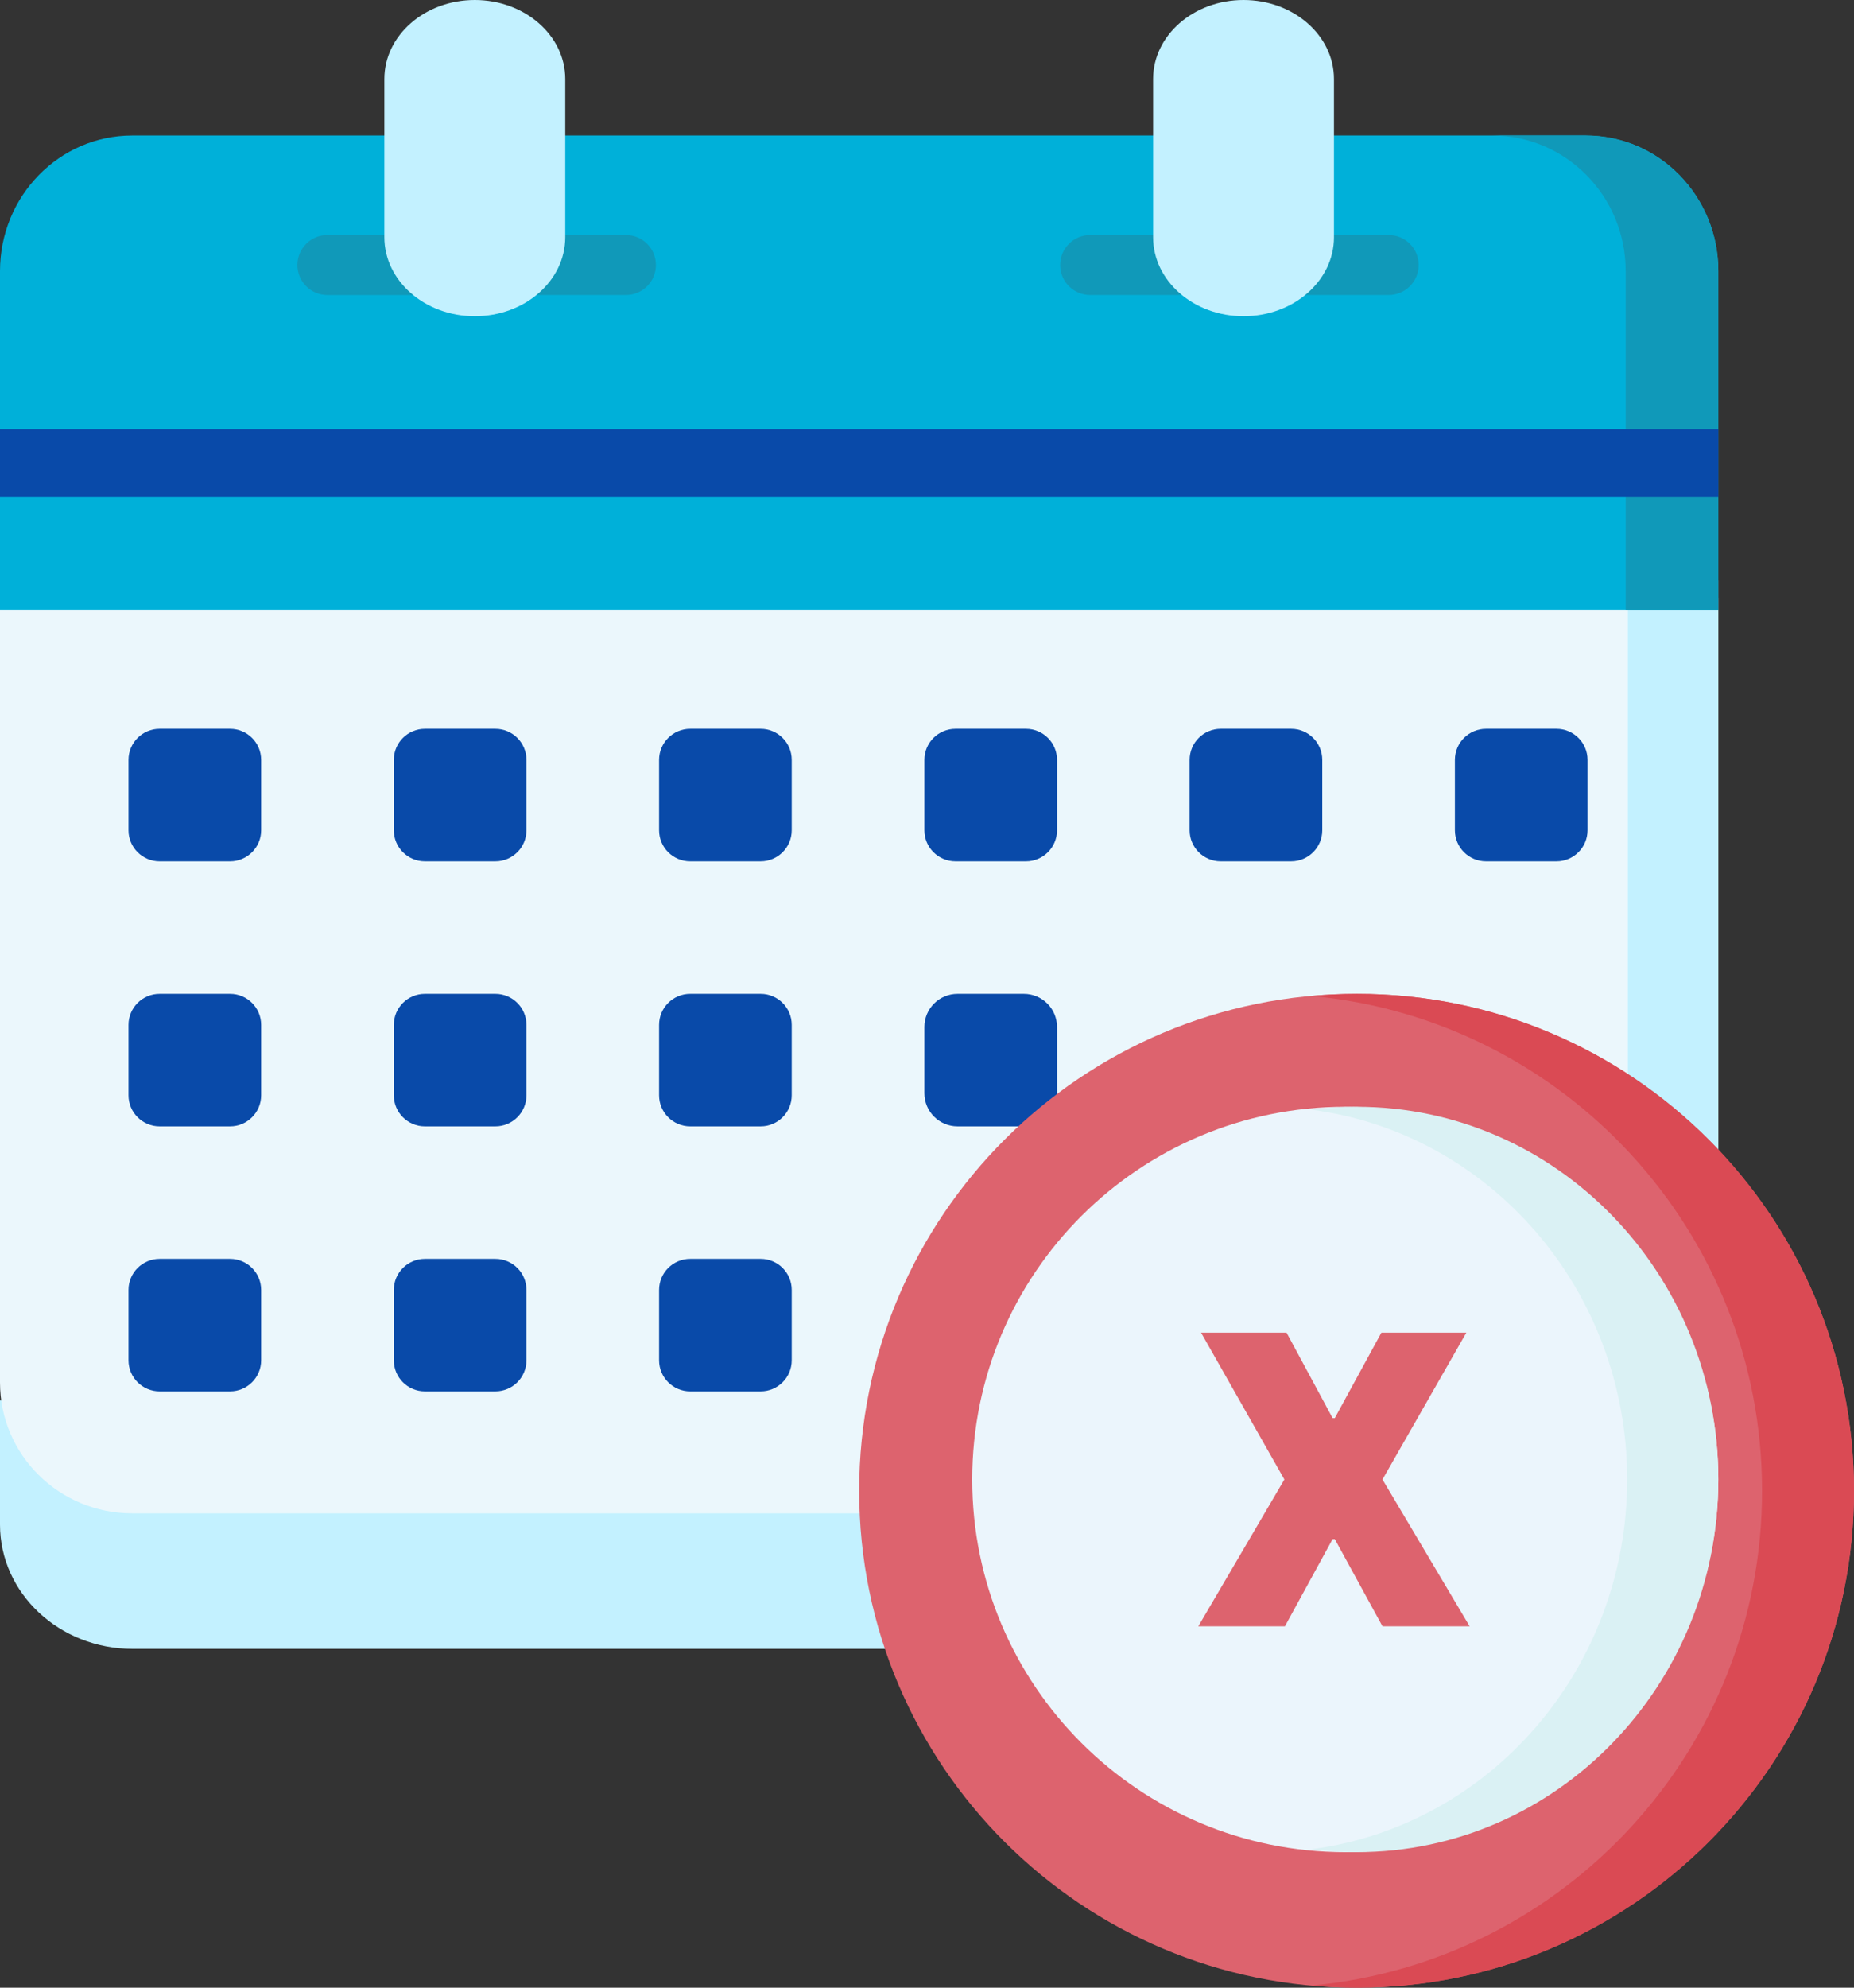 <svg width="140" height="150" viewBox="0 0 140 150" fill="none" xmlns="http://www.w3.org/2000/svg">
<rect x="0" y="0" width="140" height="150" fill="#333333" stroke="none"/>
<path d="M67.213 124.432H10.011C4.482 124.432 0 120.234 0 115.057V105.682H76.829L67.213 124.432Z" fill="#C3F1FF"/>
<path d="M129.756 45.126V86.585V114.205H9.98C4.468 114.205 0 109.787 0 104.337V45.126L69.868 20.455L129.756 45.126Z" fill="#EBF7FC"/>
<path d="M17.373 65.001H12.052C10.755 65.001 9.704 63.952 9.704 62.657V57.345C9.704 56.05 10.755 55.001 12.052 55.001H17.373C18.669 55.001 19.72 56.05 19.72 57.345V62.657C19.72 63.952 18.669 65.001 17.373 65.001Z" fill="#094AA9"/>
<path d="M37.405 65H32.084C30.788 65 29.737 63.951 29.737 62.657V57.344C29.737 56.05 30.788 55.001 32.084 55.001H37.405C38.702 55.001 39.753 56.05 39.753 57.344V62.657C39.753 63.951 38.702 65 37.405 65Z" fill="#094AA9"/>
<path d="M57.438 65H52.117C50.82 65 49.769 63.951 49.769 62.657V57.344C49.769 56.05 50.82 55.001 52.117 55.001H57.438C58.734 55.001 59.785 56.05 59.785 57.344V62.657C59.785 63.951 58.734 65 57.438 65Z" fill="#094AA9"/>
<path d="M77.47 65H72.149C70.853 65 69.802 63.951 69.802 62.657V57.344C69.802 56.05 70.853 55.001 72.149 55.001H77.47C78.767 55.001 79.818 56.05 79.818 57.344V62.657C79.818 63.951 78.767 65 77.47 65Z" fill="#094AA9"/>
<path d="M97.499 65H92.178C90.882 65 89.831 63.951 89.831 62.657V57.344C89.831 56.05 90.882 55.001 92.178 55.001H97.499C98.796 55.001 99.847 56.05 99.847 57.344V62.657C99.847 63.951 98.796 65 97.499 65Z" fill="#094AA9"/>
<path d="M117.532 65H112.211C110.914 65 109.863 63.951 109.863 62.657V57.344C109.863 56.05 110.914 55.001 112.211 55.001H117.532C118.828 55.001 119.879 56.05 119.879 57.344V62.657C119.879 63.951 118.828 65 117.532 65Z" fill="#094AA9"/>
<path d="M17.373 85H12.052C10.755 85 9.704 83.951 9.704 82.656V77.344C9.704 76.049 10.755 75 12.052 75H17.373C18.669 75 19.72 76.049 19.72 77.344V82.656C19.72 83.951 18.669 85 17.373 85Z" fill="#094AA9"/>
<path d="M37.405 85H32.084C30.788 85 29.737 83.951 29.737 82.656V77.344C29.737 76.049 30.788 75 32.084 75H37.405C38.702 75 39.753 76.049 39.753 77.344V82.656C39.753 83.951 38.702 85 37.405 85Z" fill="#094AA9"/>
<path d="M57.438 85H52.117C50.82 85 49.769 83.951 49.769 82.656V77.344C49.769 76.049 50.82 75 52.117 75H57.438C58.734 75 59.785 76.049 59.785 77.344V82.656C59.785 83.951 58.734 85 57.438 85Z" fill="#094AA9"/>
<path d="M79.818 85V77.5C79.818 76.119 78.697 75 77.314 75H72.306C70.922 75 69.802 76.119 69.802 77.5V82.5C69.802 83.881 70.923 85 72.306 85H79.818Z" fill="#094AA9"/>
<path d="M17.373 105H12.052C10.755 105 9.704 103.95 9.704 102.656V97.344C9.704 96.049 10.755 95 12.052 95H17.373C18.669 95 19.72 96.049 19.72 97.344V102.656C19.72 103.95 18.669 105 17.373 105Z" fill="#094AA9"/>
<path d="M37.405 105H32.084C30.788 105 29.737 103.95 29.737 102.656V97.344C29.737 96.049 30.788 95 32.084 95H37.405C38.702 95 39.753 96.049 39.753 97.344V102.656C39.753 103.95 38.702 105 37.405 105Z" fill="#094AA9"/>
<path d="M57.438 105H52.117C50.82 105 49.769 103.95 49.769 102.656V97.344C49.769 96.049 50.82 95 52.117 95H57.438C58.734 95 59.785 96.049 59.785 97.344V102.656C59.785 103.95 58.734 105 57.438 105Z" fill="#094AA9"/>
<path d="M122.927 40.909V86.061V114.204H129.756V86.061V43.819L122.927 40.909Z" fill="#C3F1FF"/>
<path d="M129.756 46.023V20.454C129.756 14.806 125.288 10.227 119.776 10.227H9.98C4.468 10.227 0 14.806 0 20.454V46.023H129.756Z" fill="#00B0D9"/>
<path d="M31.245 22.264H24.725C23.473 22.264 22.458 21.25 22.458 20C22.458 18.75 23.473 17.737 24.725 17.737H31.245C32.497 17.737 33.512 18.75 33.512 20C33.512 21.25 32.497 22.264 31.245 22.264Z" fill="#1099B9"/>
<path d="M47.261 22.263H40.742C39.489 22.263 38.475 21.25 38.475 20C38.475 18.75 39.49 17.736 40.742 17.736H47.261C48.514 17.736 49.529 18.75 49.529 20C49.529 21.25 48.514 22.263 47.261 22.263Z" fill="#1099B9"/>
<path d="M88.841 22.263H82.322C81.069 22.263 80.055 21.25 80.055 20C80.055 18.75 81.07 17.736 82.322 17.736H88.841C90.094 17.736 91.109 18.75 91.109 20C91.109 21.25 90.094 22.263 88.841 22.263Z" fill="#1099B9"/>
<path d="M104.859 22.263H98.339C97.086 22.263 96.072 21.25 96.072 20C96.072 18.75 97.087 17.736 98.339 17.736H104.859C106.111 17.736 107.126 18.75 107.126 20C107.126 21.25 106.111 22.263 104.859 22.263Z" fill="#1099B9"/>
<path d="M42.683 17.898C42.683 21.193 39.625 23.864 35.854 23.864C32.082 23.864 29.024 21.193 29.024 17.898V5.966C29.024 2.671 32.082 0 35.853 0C39.625 0 42.683 2.671 42.683 5.966V17.898H42.683Z" fill="#C3F1FF"/>
<path d="M100.732 17.898C100.732 21.193 97.674 23.864 93.903 23.864C90.131 23.864 87.073 21.193 87.073 17.898V5.966C87.073 2.671 90.131 0 93.902 0C97.674 0 100.731 2.671 100.731 5.966V17.898H100.732Z" fill="#C3F1FF"/>
<path d="M119.68 10.227H112.683C118.248 10.227 122.759 14.806 122.759 20.454V46.023H129.756V20.455C129.756 14.806 125.245 10.227 119.68 10.227Z" fill="#1099B9"/>
<path d="M0 32.386H129.756V37.5H0V32.386Z" fill="#094AA9"/>
<path d="M102.439 150C123.183 150 140 133.211 140 112.5C140 91.789 123.183 75 102.439 75C81.695 75 64.878 91.789 64.878 112.5C64.878 133.211 81.695 150 102.439 150Z" fill="#DD636E"/>
<path d="M101.585 139.773C117.144 139.773 129.756 127.181 129.756 111.648C129.756 96.115 117.144 83.523 101.585 83.523C86.027 83.523 73.415 96.115 73.415 111.648C73.415 127.181 86.027 139.773 101.585 139.773Z" fill="#EBF5FC"/>
<path d="M102.496 75C101.325 75 100.168 75.056 99.025 75.161C118.11 76.913 133.058 92.96 133.058 112.5C133.058 132.04 118.11 148.087 99.024 149.839C100.168 149.943 101.325 150 102.496 150C123.209 150 140 133.211 140 112.5C140 91.79 123.209 75 102.496 75Z" fill="#DA4A54"/>
<path d="M102.466 83.523C101.3 83.523 100.152 83.599 99.024 83.745C112.471 85.489 122.872 97.317 122.872 111.648C122.872 125.979 112.471 137.807 99.024 139.551C100.152 139.697 101.3 139.773 102.466 139.773C117.538 139.773 129.756 127.181 129.756 111.648C129.756 96.115 117.538 83.523 102.466 83.523Z" fill="#DAF1F4"/>
<path d="M97.151 100.569H90.695L96.986 111.648L90.488 122.728H97.027L100.628 116.149H100.794L104.395 122.728H110.976L104.395 111.648L110.727 100.569H104.312L100.794 107.017H100.628L97.151 100.569Z" fill="#DD636E"/>
</svg>
